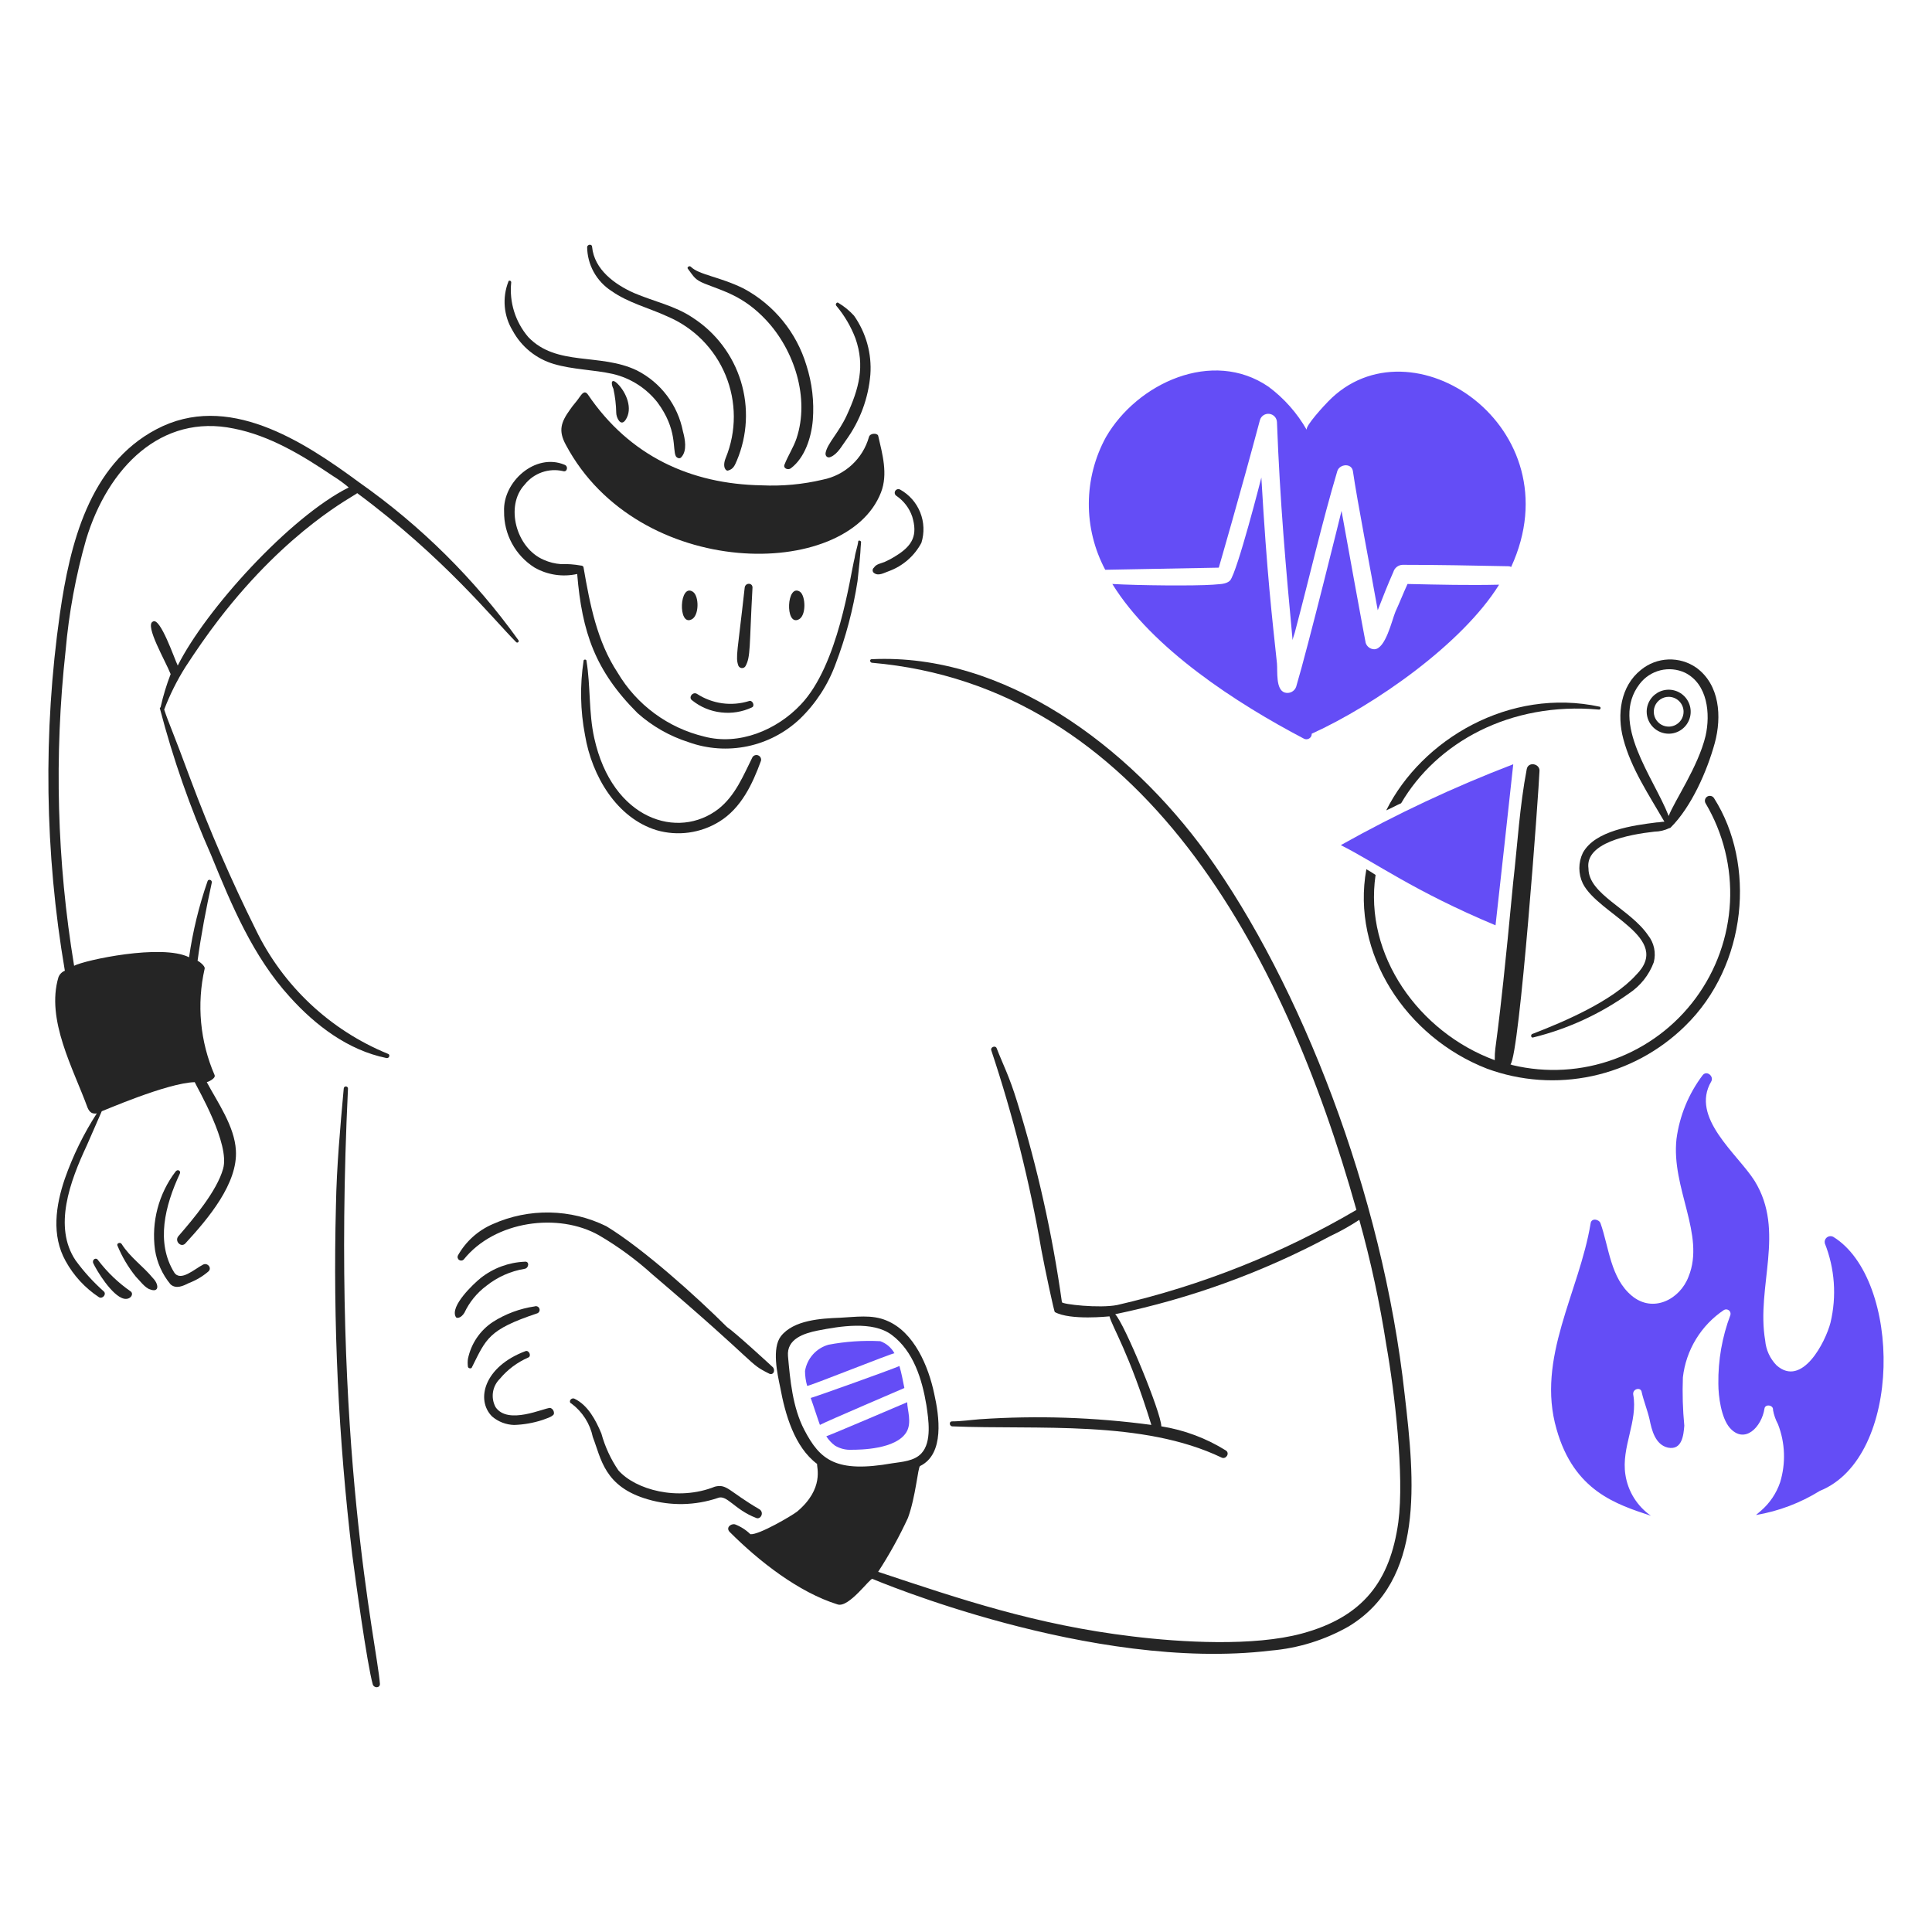 <svg width="120" height="120" viewBox="0 0 120 120" fill="none" xmlns="http://www.w3.org/2000/svg">
<path d="M82.487 24.944C82.31 25.12 81.032 26.486 81.167 26.706C80.568 25.655 79.758 24.739 78.787 24.018C75.307 21.638 70.632 23.798 68.693 27.148C68.002 28.41 67.637 29.824 67.629 31.263C67.621 32.702 67.972 34.12 68.648 35.39C68.708 35.387 75.641 35.258 75.701 35.258C75.701 35.258 77.035 30.675 78.257 26.09C78.293 25.967 78.372 25.86 78.479 25.79C78.587 25.72 78.715 25.69 78.842 25.706C78.97 25.722 79.087 25.782 79.174 25.877C79.26 25.971 79.31 26.094 79.315 26.222C79.499 31.138 79.869 35.3 80.285 39.754C80.329 39.533 80.417 39.357 80.462 39.137C81.343 35.831 82.093 32.525 83.062 29.263C83.194 28.823 83.944 28.735 84.032 29.263C84.288 31.056 85.157 35.533 85.574 37.903C85.883 37.11 86.192 36.316 86.545 35.523C86.582 35.399 86.657 35.289 86.76 35.21C86.863 35.131 86.988 35.086 87.118 35.082C89.321 35.082 91.481 35.126 93.685 35.17C93.747 35.168 93.808 35.184 93.861 35.215C97.848 26.545 87.622 19.625 82.487 24.944Z" fill="#644DF6"/>
<path d="M87.424 36.272C87.159 36.845 86.939 37.418 86.674 37.991C86.454 38.52 86.057 40.327 85.354 40.327C85.236 40.324 85.121 40.285 85.026 40.213C84.931 40.142 84.861 40.043 84.825 39.93C84.765 39.661 83.478 32.624 83.325 31.732C83.313 31.792 81.225 40.258 80.505 42.663C80.454 42.8 80.353 42.913 80.222 42.979C80.091 43.044 79.94 43.057 79.8 43.016C79.226 42.84 79.359 41.696 79.315 41.209C79.015 38.366 78.7 35.77 78.345 29.66C78.33 29.737 76.859 35.484 76.406 36.052C76.141 36.316 75.7 36.272 75.348 36.316C74.195 36.398 70.706 36.367 69.089 36.272C71.558 40.285 76.818 43.696 80.99 45.881C81.041 45.908 81.099 45.92 81.157 45.918C81.215 45.915 81.272 45.897 81.321 45.866C81.37 45.835 81.41 45.791 81.437 45.74C81.464 45.688 81.477 45.631 81.475 45.572C85.361 43.806 90.808 40.018 93.112 36.316C91.26 36.36 89.363 36.316 87.424 36.272Z" fill="#644DF6"/>
<path d="M51.896 41.253C52.532 39.586 52.99 37.856 53.263 36.093C53.498 33.972 53.422 34.281 53.483 33.669C53.483 33.581 53.307 33.536 53.307 33.624C53.263 33.977 53.131 34.285 53.086 34.639C52.793 35.813 52.085 41.302 49.736 43.763C48.24 45.352 45.9 46.32 43.74 45.749C42.624 45.481 41.572 44.992 40.649 44.311C39.725 43.63 38.948 42.769 38.363 41.782C37.084 39.842 36.643 37.55 36.247 35.258C36.247 35.17 36.158 35.126 36.07 35.126C35.663 35.053 35.249 35.023 34.836 35.038C34.471 35.012 34.112 34.923 33.778 34.773C32.048 34.044 31.357 31.413 32.588 30.101C32.865 29.75 33.235 29.484 33.657 29.336C34.078 29.187 34.533 29.161 34.969 29.261C35.233 29.349 35.321 28.952 35.057 28.864C33.25 28.115 31.222 29.922 31.31 31.773C31.301 32.467 31.471 33.152 31.803 33.761C32.135 34.371 32.617 34.885 33.205 35.254C34.006 35.711 34.95 35.853 35.85 35.651C36.15 39.269 36.961 41.654 39.597 44.291C40.516 45.109 41.597 45.725 42.77 46.098C43.945 46.52 45.215 46.608 46.437 46.351C47.659 46.094 48.785 45.503 49.691 44.643C50.673 43.694 51.427 42.535 51.896 41.253Z" fill="#252525"/>
<path d="M74.95 53.022C70.119 46.355 62.386 40.552 54.145 40.944C54.012 40.944 54.012 41.12 54.145 41.164C70.87 42.61 79.723 58.981 84.25 75.149C79.627 77.861 74.618 79.853 69.395 81.056C68.293 81.276 65.957 81.011 65.957 80.879C65.367 76.668 64.438 72.511 63.181 68.449C62.67 66.79 62.304 66.144 61.902 65.099C61.816 64.912 61.495 65.046 61.572 65.243C62.92 69.283 63.959 73.42 64.679 77.617C64.9 78.807 65.473 81.496 65.519 81.496C66.488 82.025 68.869 81.761 68.913 81.761C69.075 82.411 70.134 84.021 71.513 88.504C67.979 88.028 64.405 87.91 60.847 88.152C60.274 88.196 59.701 88.284 59.128 88.284C58.951 88.284 58.951 88.549 59.128 88.593C64.463 88.815 70.96 88.178 75.877 90.533C76.142 90.664 76.406 90.268 76.142 90.092C74.919 89.329 73.555 88.819 72.131 88.592C72.131 87.76 69.843 82.205 69.266 81.628C73.927 80.661 78.425 79.028 82.621 76.779C83.247 76.485 83.851 76.146 84.428 75.766C85.138 78.316 85.698 80.907 86.104 83.523C86.614 86.393 87.236 91.634 86.853 94.543C86.345 98.203 84.671 100.433 80.858 101.463C77.867 102.271 73.385 102.013 70.324 101.639C64.354 100.923 59.662 99.334 54.544 97.628C55.24 96.558 55.859 95.438 56.395 94.279C56.879 92.959 57.012 91.148 57.144 91.06C58.687 90.311 58.334 87.931 58.025 86.565C57.673 84.889 56.791 82.73 55.072 82.024C54.147 81.628 53.133 81.804 52.163 81.848C51.017 81.892 49.298 81.981 48.503 82.994C47.93 83.743 48.283 85.331 48.46 86.168C48.768 87.843 49.341 89.871 50.752 90.928C50.717 91.121 51.213 92.454 49.517 93.882C49.211 94.127 47.124 95.356 46.608 95.292C46.331 95.022 46.001 94.812 45.638 94.675C45.374 94.631 45.065 94.895 45.33 95.16C47.134 96.965 49.601 98.902 52.03 99.656C52.735 99.877 54.058 97.981 54.19 98.069C54.25 98.09 67.802 103.861 78.917 102.522C80.624 102.38 82.278 101.868 83.766 101.022C88.487 98.16 87.875 91.999 87.246 86.608C85.87 74.074 80.749 61.094 74.95 53.022ZM49.957 88.813C49.226 87.415 49.075 85.684 48.943 84.229C48.855 83.171 49.913 82.819 50.794 82.642C52.161 82.378 54.188 82.025 55.379 82.907C56.745 83.921 57.274 85.684 57.539 87.27C57.671 88.152 57.892 89.563 57.23 90.27C56.789 90.755 55.996 90.799 55.423 90.887C51.909 91.505 50.932 90.679 49.957 88.813Z" fill="#252525"/>
<path d="M13.592 38.475C17.954 32.806 22 30.818 22.187 30.63C27.6 34.645 30.647 38.472 32.061 39.886C32.079 39.903 32.102 39.912 32.127 39.912C32.151 39.911 32.174 39.901 32.191 39.884C32.208 39.867 32.218 39.844 32.219 39.82C32.219 39.795 32.21 39.772 32.194 39.754C29.474 35.962 26.137 32.654 22.32 29.969C18.794 27.368 14.122 24.329 9.713 26.663C5.526 28.866 4.336 33.847 3.72 38.123C2.672 45.485 2.776 52.965 4.028 60.294C3.939 60.33 3.857 60.383 3.789 60.452C3.721 60.52 3.667 60.601 3.632 60.691C2.839 63.336 4.558 66.377 5.439 68.801C5.572 69.11 5.747 69.198 6.012 69.155C5.194 70.424 4.528 71.785 4.028 73.21C3.455 74.885 3.191 76.736 4.073 78.322C4.57 79.229 5.281 80.001 6.145 80.57C6.365 80.702 6.629 80.394 6.453 80.218C5.798 79.636 5.206 78.986 4.69 78.278C3.304 76.2 4.339 73.391 5.395 71.138L6.32 69.022C6.365 69.022 10.376 67.259 12.095 67.215C12.271 67.612 14.299 71.05 13.858 72.593C13.475 73.973 12.015 75.703 11.081 76.78C10.817 77.089 11.257 77.53 11.522 77.221C12.935 75.686 14.78 73.501 14.651 71.447C14.569 69.953 13.508 68.459 12.844 67.215C12.889 67.215 13.417 66.995 13.329 66.775C12.425 64.692 12.209 62.376 12.712 60.163C12.756 59.986 12.316 59.678 12.271 59.678C12.491 58.047 12.8 56.46 13.153 54.829C13.197 54.653 12.932 54.565 12.889 54.741C12.357 56.273 11.973 57.852 11.743 59.458C10.045 58.607 5.263 59.634 4.603 59.986C3.535 53.517 3.357 46.933 4.074 40.416C4.278 38.074 4.706 35.756 5.352 33.495C6.703 29.048 10.008 25.68 14.52 26.618C16.768 27.059 18.796 28.294 20.691 29.572C21.032 29.782 21.355 30.018 21.66 30.277C17.993 32.11 12.767 37.881 11.04 41.34C10.839 40.939 9.952 38.304 9.497 38.608C8.968 38.828 10.291 41.076 10.599 41.87C10.344 42.529 10.137 43.207 9.982 43.897C9.982 43.941 9.894 43.985 9.938 44.03C10.751 47.137 11.812 50.173 13.112 53.109C14.39 56.239 15.712 59.41 18.004 61.925C19.591 63.688 21.619 65.231 23.999 65.716C24.175 65.76 24.263 65.495 24.087 65.451C20.495 63.98 17.574 61.232 15.884 57.738C14.371 54.695 13.018 51.576 11.829 48.393C10.717 45.373 10.513 45.017 10.198 44.073C10.549 43.15 10.992 42.264 11.518 41.428C12.18 40.415 12.845 39.447 13.592 38.475Z" fill="#252525"/>
<path d="M21.614 67.612C21.614 67.576 21.601 67.543 21.576 67.518C21.551 67.493 21.517 67.48 21.482 67.48C21.447 67.48 21.414 67.493 21.389 67.518C21.364 67.543 21.35 67.576 21.35 67.612C21.13 70.035 20.909 72.46 20.866 74.884C20.679 82.128 21.018 89.376 21.879 96.57C22.045 97.859 22.797 103.376 23.158 104.637C23.246 104.858 23.598 104.858 23.598 104.593C23.422 102.123 20.535 89.917 21.614 67.612Z" fill="#252525"/>
<path d="M30.607 76.031C29.694 76.424 28.936 77.105 28.447 77.97C28.422 78.017 28.414 78.071 28.426 78.123C28.438 78.175 28.467 78.221 28.51 78.253C28.552 78.285 28.605 78.301 28.658 78.297C28.711 78.294 28.761 78.272 28.799 78.235C30.736 75.814 34.697 75.295 37.219 76.735C38.401 77.427 39.508 78.24 40.524 79.159C47.338 84.966 46.399 84.634 47.797 85.33C48.062 85.418 48.15 85.109 48.017 84.934C47.957 84.874 45.672 82.768 45.152 82.421C43.298 80.567 39.953 77.555 37.659 76.162C36.565 75.624 35.366 75.334 34.147 75.311C32.929 75.288 31.72 75.534 30.607 76.031Z" fill="#252525"/>
<path d="M30.21 79.865C30.9 79.315 31.719 78.95 32.59 78.808C32.855 78.763 32.899 78.323 32.59 78.367C31.595 78.409 30.639 78.763 29.857 79.38C29.417 79.733 27.918 81.143 28.315 81.805C28.358 81.893 28.623 81.893 28.844 81.54C29.154 80.878 29.624 80.302 30.21 79.865Z" fill="#252525"/>
<path d="M33.34 81.584C33.37 81.577 33.399 81.563 33.424 81.544C33.45 81.526 33.471 81.502 33.486 81.475C33.502 81.448 33.512 81.417 33.516 81.386C33.519 81.355 33.517 81.323 33.508 81.293C33.498 81.263 33.483 81.235 33.463 81.211C33.443 81.187 33.418 81.167 33.39 81.153C33.361 81.139 33.331 81.131 33.299 81.129C33.268 81.128 33.236 81.132 33.207 81.143C32.281 81.279 31.395 81.61 30.607 82.113C30.212 82.375 29.872 82.713 29.607 83.106C29.343 83.499 29.158 83.941 29.064 84.406C29.042 84.566 29.042 84.729 29.064 84.89C29.064 84.978 29.284 85.067 29.329 84.89C30.199 83.149 30.345 82.584 33.34 81.584Z" fill="#252525"/>
<path d="M34.177 87.447C33.777 87.447 31.554 88.527 30.783 87.403C30.629 87.12 30.572 86.795 30.619 86.477C30.667 86.158 30.818 85.864 31.048 85.639C31.524 85.068 32.128 84.616 32.81 84.319C33.031 84.231 32.855 83.835 32.634 83.923C30.058 84.889 29.54 86.956 30.563 87.978C30.944 88.306 31.427 88.492 31.929 88.507C32.529 88.488 33.122 88.384 33.692 88.198C33.913 88.111 34.265 88.022 34.397 87.845C34.418 87.763 34.406 87.677 34.365 87.603C34.325 87.529 34.257 87.473 34.177 87.447Z" fill="#252525"/>
<path d="M47.18 93.75C45.253 92.626 45.162 92.15 44.403 92.339C42.095 93.263 39.467 92.525 38.408 91.325C37.932 90.625 37.575 89.85 37.351 89.033C36.998 88.193 36.511 87.271 35.675 86.873C35.455 86.786 35.279 87.094 35.5 87.182C36.177 87.689 36.647 88.426 36.82 89.254C37.34 90.593 37.52 92.351 40.258 93.133C41.673 93.545 43.18 93.514 44.578 93.044C45.143 92.804 45.604 93.758 46.958 94.279C47.224 94.411 47.489 93.97 47.18 93.75Z" fill="#252525"/>
<path d="M46.298 41.385C46.634 40.798 46.535 40.161 46.739 36.492C46.739 36.184 46.298 36.184 46.255 36.492C45.803 40.56 45.677 40.8 45.858 41.34C45.875 41.382 45.904 41.419 45.94 41.446C45.977 41.473 46.02 41.489 46.065 41.494C46.11 41.499 46.156 41.491 46.197 41.472C46.238 41.453 46.273 41.423 46.298 41.385Z" fill="#252525"/>
<path d="M43.301 43.104C43.037 42.928 42.728 43.324 42.992 43.501C43.51 43.919 44.138 44.179 44.8 44.25C45.448 44.325 46.104 44.218 46.695 43.942C46.916 43.853 46.739 43.457 46.519 43.545C45.983 43.711 45.417 43.758 44.861 43.682C44.305 43.606 43.772 43.408 43.301 43.104Z" fill="#252525"/>
<path d="M54.32 35.611C54.585 35.787 54.938 35.567 55.202 35.478C56.072 35.161 56.795 34.533 57.23 33.715C57.423 33.096 57.398 32.43 57.157 31.828C56.917 31.225 56.476 30.724 55.91 30.409C55.884 30.395 55.855 30.386 55.825 30.382C55.796 30.379 55.766 30.381 55.737 30.389C55.709 30.398 55.682 30.411 55.659 30.43C55.635 30.448 55.616 30.471 55.601 30.497C55.587 30.523 55.578 30.552 55.574 30.582C55.571 30.611 55.573 30.641 55.582 30.67C55.59 30.698 55.604 30.725 55.622 30.748C55.641 30.772 55.664 30.791 55.69 30.806C56.141 31.117 56.481 31.565 56.659 32.084C57.002 33.224 56.713 33.884 55.601 34.553C55.391 34.687 55.17 34.805 54.941 34.906C54.721 34.993 54.412 35.038 54.281 35.258C54.253 35.279 54.231 35.308 54.217 35.341C54.203 35.374 54.198 35.41 54.202 35.445C54.206 35.481 54.218 35.514 54.239 35.543C54.26 35.572 54.288 35.596 54.32 35.611Z" fill="#252525"/>
<path d="M99.325 44.074C99.345 44.073 99.365 44.065 99.38 44.052C99.396 44.039 99.407 44.022 99.412 44.002C99.417 43.982 99.416 43.961 99.408 43.942C99.4 43.923 99.386 43.908 99.368 43.897C93.764 42.679 88.305 45.925 86.101 50.333C86.41 50.201 86.718 50.024 87.026 49.892C89.216 46.143 93.769 43.568 99.325 44.074Z" fill="#252525"/>
<path d="M104.658 63.733C108.551 59.945 109.06 53.66 106.466 49.583C106.446 49.549 106.419 49.518 106.387 49.494C106.354 49.469 106.318 49.452 106.279 49.441C106.24 49.431 106.199 49.429 106.16 49.434C106.12 49.44 106.081 49.453 106.046 49.473C106.012 49.493 105.981 49.52 105.957 49.552C105.932 49.584 105.915 49.621 105.904 49.66C105.894 49.699 105.892 49.739 105.897 49.779C105.902 49.819 105.916 49.858 105.936 49.892C107.034 51.747 107.561 53.883 107.453 56.035C107.344 58.187 106.605 60.26 105.326 61.994C104.048 63.728 102.287 65.048 100.263 65.788C98.24 66.529 96.043 66.657 93.947 66.157C93.903 66.157 93.859 66.113 93.815 66.113C94.388 65.545 95.583 49.027 95.622 47.864C95.622 47.423 94.916 47.291 94.828 47.776C94.388 50.068 94.255 52.448 93.988 54.785C92.968 65.603 92.842 64.693 92.842 65.804V65.849C88.14 64.121 84.702 59.324 85.44 54.344C85.218 54.196 84.982 54.049 84.867 53.991C83.915 59.215 87.327 64.42 92.36 66.377C94.45 67.145 96.715 67.304 98.892 66.836C101.069 66.368 103.068 65.292 104.658 63.733Z" fill="#252525"/>
<path d="M92.89 57.473C92.901 57.409 93.991 47.528 93.991 47.468C90.304 48.881 86.724 50.561 83.28 52.493C85.416 53.561 87.798 55.342 92.89 57.473Z" fill="#644DF6"/>
<path d="M102.763 51.655C103.084 51.65 103.399 51.575 103.688 51.435C103.732 51.435 103.732 51.435 103.776 51.391C105.055 50.112 106.025 47.91 106.51 46.145C106.95 44.514 106.818 42.531 105.364 41.473C104.855 41.117 104.243 40.937 103.622 40.961C103.001 40.985 102.405 41.211 101.925 41.605C100.647 42.619 100.425 44.382 100.823 45.881C101.308 47.732 102.41 49.361 103.38 51.038C103.204 51.038 103.072 51.082 102.895 51.082C101.47 51.262 99.067 51.574 98.311 52.977C98.169 53.273 98.096 53.597 98.096 53.925C98.096 54.253 98.169 54.577 98.311 54.873C99.278 56.807 103.936 58.24 101.617 60.559C100.162 62.167 97.207 63.439 95.181 64.219C95.049 64.263 95.093 64.484 95.225 64.439C97.364 63.913 99.383 62.986 101.176 61.707C101.884 61.241 102.425 60.562 102.719 59.767C102.793 59.48 102.8 59.179 102.739 58.888C102.678 58.598 102.55 58.325 102.366 58.093C101.256 56.46 98.663 55.547 98.663 53.949C98.435 52.347 101.153 51.834 102.763 51.655ZM101.837 42.486C102.156 42.065 102.61 41.765 103.123 41.636C103.636 41.508 104.178 41.559 104.657 41.782C106.069 42.486 106.245 44.338 105.937 45.704C105.479 47.624 103.99 49.761 103.645 50.684C102.715 48.287 99.976 44.904 101.837 42.486Z" fill="#252525"/>
<path d="M55.555 84.053C55.362 83.704 55.049 83.437 54.673 83.303C53.596 83.248 52.515 83.322 51.455 83.524C51.083 83.63 50.749 83.839 50.491 84.128C50.234 84.417 50.064 84.773 50.001 85.155C50.002 85.468 50.047 85.779 50.134 86.08C50.22 86.123 55.376 84.053 55.555 84.053Z" fill="#644DF6"/>
<path d="M56.304 88.945C56.655 88.353 56.348 87.565 56.348 87.094C56.348 87.094 51.72 89.074 51.323 89.21C51.463 89.432 51.643 89.626 51.852 89.783C52.169 89.978 52.539 90.07 52.91 90.047C53.395 90.047 55.661 90.032 56.304 88.945Z" fill="#644DF6"/>
<path d="M56.172 86.212C56.084 85.772 55.996 85.286 55.864 84.846C55.379 85.066 50.442 86.829 50.354 86.829C50.486 87.182 50.839 88.284 50.927 88.504C51.323 88.284 56.084 86.257 56.172 86.212Z" fill="#644DF6"/>
<path d="M43.037 36.757C42.197 36.198 42.091 38.905 42.949 38.476C43.433 38.255 43.433 37.02 43.037 36.757Z" fill="#252525"/>
<path d="M49.693 36.757C48.853 36.198 48.746 38.905 49.604 38.476C50.089 38.255 50.045 37.02 49.693 36.757Z" fill="#252525"/>
<path d="M54.72 30.585C55.164 29.441 54.808 28.205 54.544 27.059C54.488 26.892 54.035 26.887 53.971 27.148C53.783 27.809 53.416 28.407 52.91 28.873C52.405 29.34 51.78 29.658 51.105 29.792C49.864 30.086 48.589 30.205 47.315 30.145C42.897 30.07 39.105 28.325 36.515 24.505C36.295 24.197 36.118 24.505 35.986 24.681C35.81 24.946 35.589 25.166 35.413 25.431C34.84 26.224 34.664 26.751 35.149 27.635C39.641 36.06 52.58 36.095 54.72 30.585Z" fill="#252525"/>
<path d="M40.832 24.988C42.092 26.683 41.755 27.892 41.978 28.338C42.067 28.47 42.243 28.514 42.331 28.382C42.684 27.985 42.552 27.28 42.419 26.795C42.261 25.987 41.921 25.226 41.425 24.569C40.928 23.912 40.289 23.377 39.554 23.005C37.267 21.907 34.567 22.781 32.81 20.933C32.413 20.469 32.114 19.928 31.932 19.345C31.75 18.761 31.689 18.147 31.753 17.539C31.753 17.407 31.576 17.407 31.576 17.495C31.384 17.988 31.307 18.519 31.353 19.047C31.399 19.574 31.566 20.084 31.841 20.536C32.11 21.033 32.474 21.471 32.913 21.827C33.351 22.182 33.856 22.448 34.397 22.607C35.587 22.96 36.866 22.96 38.057 23.225C39.156 23.481 40.134 24.103 40.832 24.988Z" fill="#252525"/>
<path d="M45.24 29.22C45.548 29.132 45.637 28.912 45.769 28.603C46.426 27.04 46.513 25.296 46.014 23.675C45.514 22.055 44.46 20.662 43.037 19.74C41.935 18.991 40.612 18.727 39.377 18.198C38.187 17.669 36.908 16.743 36.776 15.332C36.776 15.156 36.512 15.156 36.468 15.332C36.473 15.877 36.612 16.411 36.874 16.888C37.136 17.364 37.512 17.769 37.968 18.066C39.026 18.815 40.304 19.123 41.448 19.652C43.087 20.345 44.387 21.656 45.066 23.301C45.746 24.946 45.75 26.792 45.078 28.44C44.842 29.014 45.094 29.293 45.24 29.22Z" fill="#252525"/>
<path d="M48.723 28.867C48.636 29.087 48.943 29.219 49.12 29.087C50.001 28.427 50.398 27.148 50.486 26.087C50.575 24.94 50.44 23.788 50.089 22.693C49.477 20.655 48.082 18.943 46.21 17.932C44.71 17.183 43.418 17.079 42.905 16.566C42.817 16.478 42.64 16.61 42.728 16.698C43.113 17.211 43.162 17.374 43.786 17.624C44.926 18.08 46.181 18.383 47.577 19.872C49.333 21.738 50.309 24.724 49.472 27.233C49.296 27.765 48.947 28.295 48.723 28.867Z" fill="#252525"/>
<path d="M52.601 25.781C52.104 26.869 51.401 27.521 51.281 28.117C51.238 28.338 51.414 28.47 51.59 28.382C52.031 28.205 52.295 27.677 52.56 27.324C53.418 26.133 53.937 24.731 54.06 23.269C54.154 21.968 53.795 20.675 53.046 19.609C52.764 19.298 52.437 19.03 52.076 18.815C51.988 18.727 51.856 18.903 51.944 18.991C52.451 19.596 52.854 20.281 53.134 21.019C53.735 22.732 53.351 24.143 52.601 25.781Z" fill="#252525"/>
<path d="M38.276 25.649C38.276 25.913 38.54 26.531 38.849 26.09C39.334 25.385 38.893 24.371 38.365 23.842C37.967 23.445 37.924 23.798 38.1 24.151C38.207 24.643 38.266 25.145 38.276 25.649Z" fill="#252525"/>
<path d="M40.789 51.567C41.436 51.754 42.116 51.803 42.784 51.712C43.452 51.621 44.093 51.391 44.668 51.038C46.034 50.201 46.739 48.702 47.268 47.248C47.282 47.181 47.272 47.112 47.241 47.052C47.209 46.992 47.158 46.945 47.095 46.919C47.032 46.892 46.963 46.889 46.898 46.909C46.833 46.928 46.777 46.97 46.739 47.027C46.166 48.173 45.682 49.407 44.624 50.245C42.12 52.181 38.029 50.925 36.91 45.84C36.557 44.253 36.689 42.622 36.425 41.035C36.425 40.947 36.249 40.947 36.249 41.035C36.014 42.572 36.043 44.137 36.337 45.663C36.762 48.211 38.314 50.816 40.789 51.567Z" fill="#252525"/>
<path d="M12.623 78.543C12.094 78.808 11.212 79.645 10.816 79.028C9.676 77.174 10.237 74.905 11.168 72.901C11.256 72.725 11.036 72.592 10.904 72.768C9.853 74.152 9.394 75.895 9.625 77.617C9.745 78.412 10.08 79.159 10.595 79.777C10.948 80.085 11.389 79.865 11.741 79.689C12.175 79.523 12.578 79.285 12.931 78.984C13.196 78.763 12.887 78.411 12.623 78.543Z" fill="#252525"/>
<path d="M9.493 79.38C8.876 78.631 8.083 78.103 7.554 77.264C7.466 77.132 7.245 77.221 7.289 77.353C7.575 78.052 7.961 78.705 8.435 79.293C8.656 79.513 9.008 79.998 9.317 80.086C9.9 80.31 9.878 79.769 9.493 79.38Z" fill="#252525"/>
<path d="M8.127 80.22C7.353 79.684 6.669 79.03 6.099 78.281C5.967 78.061 5.702 78.237 5.791 78.457C5.98 78.877 6.955 80.501 7.7 80.664C8.1 80.748 8.323 80.383 8.127 80.22Z" fill="#252525"/>
<path d="M113.87 76.824C113.809 76.791 113.74 76.776 113.67 76.781C113.601 76.786 113.535 76.811 113.479 76.853C113.423 76.895 113.381 76.951 113.356 77.017C113.332 77.082 113.327 77.153 113.341 77.221C113.965 78.79 114.088 80.515 113.694 82.157C113.386 83.347 111.931 86.212 110.344 84.802C109.937 84.385 109.688 83.84 109.639 83.26C109.066 79.909 110.917 76.471 108.979 73.342C107.92 71.666 104.967 69.419 106.289 67.171C106.466 66.862 106.025 66.466 105.761 66.774C104.883 67.933 104.321 69.3 104.13 70.741C103.791 73.791 105.936 76.698 104.879 79.292C104.35 80.702 102.675 81.584 101.353 80.482C100.03 79.38 99.942 77.482 99.413 75.986C99.325 75.722 98.84 75.633 98.796 75.986C98.091 80.262 95.402 84.362 96.68 88.769C97.769 92.629 100.418 93.442 102.543 94.147C102.118 93.851 101.758 93.472 101.485 93.033C101.212 92.593 101.032 92.102 100.956 91.59C100.691 89.871 101.749 88.284 101.441 86.61C101.397 86.257 101.926 86.125 101.97 86.477C102.102 87.05 102.322 87.579 102.455 88.153C102.587 88.812 102.808 89.739 103.601 89.915C104.482 90.092 104.57 89.122 104.615 88.55C104.519 87.553 104.49 86.55 104.527 85.55C104.623 84.708 104.901 83.897 105.343 83.174C105.784 82.451 106.378 81.832 107.083 81.362C107.13 81.337 107.183 81.325 107.237 81.329C107.29 81.334 107.341 81.353 107.383 81.386C107.425 81.419 107.457 81.464 107.474 81.514C107.491 81.565 107.493 81.62 107.48 81.671C106.964 83.037 106.71 84.487 106.73 85.947C106.73 86.74 106.907 88.062 107.435 88.679C108.361 89.737 109.419 88.635 109.595 87.49C109.639 87.181 110.168 87.269 110.125 87.578C110.181 87.886 110.285 88.183 110.433 88.459C110.883 89.615 110.929 90.889 110.565 92.074C110.332 92.757 109.921 93.365 109.375 93.837C109.287 93.924 109.154 94.013 109.066 94.101C110.473 93.863 111.821 93.353 113.033 92.601C118.208 90.52 118.129 79.451 113.87 76.824Z" fill="#644DF6"/>
<path d="M103.644 45.572C103.914 45.573 104.179 45.492 104.404 45.342C104.628 45.192 104.804 44.979 104.907 44.729C105.011 44.479 105.038 44.204 104.985 43.939C104.932 43.674 104.802 43.43 104.611 43.239C104.42 43.048 104.176 42.918 103.911 42.865C103.646 42.812 103.371 42.84 103.121 42.943C102.872 43.047 102.658 43.222 102.508 43.447C102.358 43.672 102.278 43.936 102.278 44.206C102.28 44.568 102.424 44.914 102.68 45.17C102.936 45.426 103.282 45.571 103.644 45.572ZM103.644 43.281C103.889 43.282 104.124 43.38 104.297 43.553C104.471 43.727 104.569 43.961 104.57 44.206C104.57 44.389 104.516 44.568 104.414 44.721C104.313 44.873 104.168 44.991 103.999 45.062C103.83 45.132 103.644 45.15 103.464 45.114C103.285 45.079 103.12 44.99 102.99 44.861C102.861 44.732 102.772 44.567 102.737 44.387C102.701 44.208 102.719 44.022 102.789 43.852C102.859 43.683 102.978 43.539 103.13 43.437C103.282 43.335 103.461 43.281 103.644 43.281Z" fill="#252525"/>
</svg>
